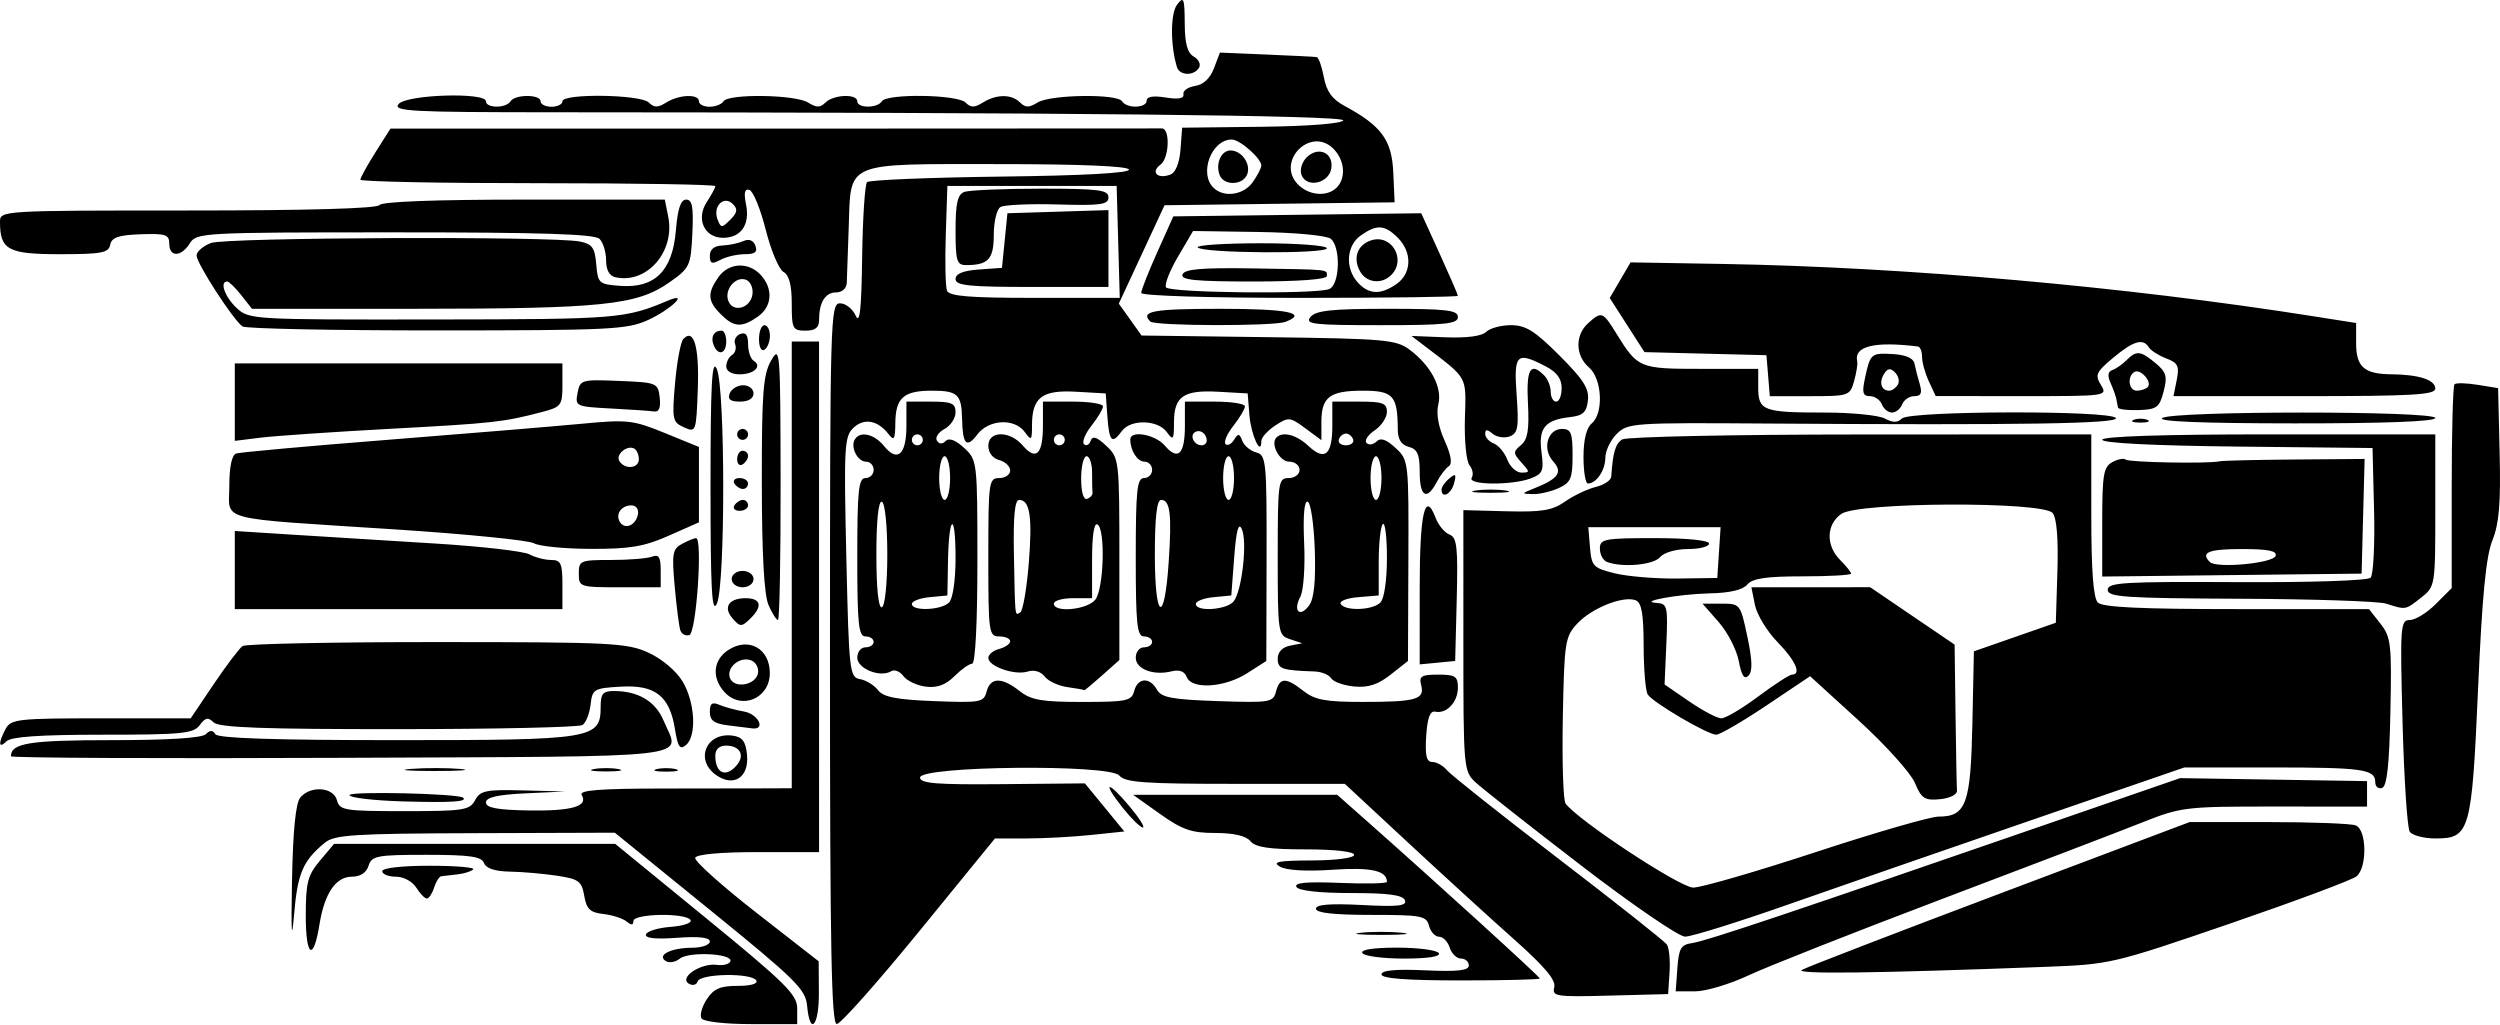 <svg width="100" height="41" viewBox="0 0 100 41"  xmlns="http://www.w3.org/2000/svg">
<path d="M28.06 40.736C27.983 40.611 28.077 40.267 28.271 39.971C28.548 39.548 28.809 39.435 29.504 39.435C30.036 39.435 30.332 39.349 30.25 39.217C30.058 38.906 28.013 38.94 27.908 39.255C27.859 39.402 27.703 39.439 27.546 39.342C27.153 39.099 28.037 38.512 28.671 38.595C28.939 38.63 29.184 38.563 29.217 38.446C29.302 38.137 27.542 38.053 27.186 38.349C27.02 38.486 26.771 38.529 26.633 38.444C26.254 38.209 26.836 37.913 27.684 37.91C28.074 37.908 28.394 37.796 28.394 37.661C28.394 37.498 27.96 37.448 27.078 37.512C26.207 37.575 25.789 37.529 25.84 37.374C25.882 37.246 26.328 37.111 26.832 37.074C27.336 37.037 27.691 36.914 27.621 36.801C27.438 36.504 25.336 36.541 25.336 36.841C25.336 37.012 25.253 37.018 25.063 36.86C24.913 36.736 24.495 36.601 24.136 36.56C23.602 36.5 23.461 36.365 23.369 35.831C23.269 35.246 23.151 35.16 22.276 35.028C21.737 34.947 20.888 34.873 20.39 34.865C19.799 34.854 19.442 34.735 19.36 34.521C19.26 34.26 18.791 34.193 17.058 34.193C15.073 34.193 14.869 34.232 14.743 34.63C14.655 34.908 14.412 35.067 14.078 35.067C13.432 35.067 12.979 35.732 12.779 36.977C12.537 38.48 12.231 38.284 12.231 36.625C12.231 35.303 12.306 35.011 12.797 34.428L13.362 33.756H18.986H24.61L28.249 36.731C31.424 39.327 31.888 39.787 31.888 40.335V40.964H30.045C29 40.964 28.14 40.865 28.06 40.736ZM32.284 40.231C32.223 39.571 31.832 39.185 28.405 36.403L24.593 33.308L19.012 33.327C14.111 33.343 13.377 33.391 12.985 33.715C12.114 34.437 11.902 34.934 11.764 36.574C11.666 37.731 11.641 37.325 11.68 35.233C11.718 33.223 11.827 32.123 12.011 31.902C12.416 31.413 13.34 31.48 13.478 32.009C13.585 32.415 13.776 32.446 16.18 32.446C18.545 32.446 18.788 32.408 19.002 32.009C19.208 31.624 19.434 31.577 20.921 31.616L22.606 31.659L21.022 31.734C19.892 31.788 19.439 31.892 19.439 32.099C19.439 32.312 19.887 32.396 21.131 32.418C22.869 32.448 23.547 32.253 23.267 31.801C23.148 31.608 23.973 31.543 26.57 31.541C28.474 31.54 30.4 31.536 30.851 31.534L31.67 31.529V22.595V13.662H32.216H32.762L32.762 23.873L32.763 34.084H30.324C28.823 34.084 27.856 34.172 27.808 34.312C27.766 34.438 28.86 35.42 30.239 36.496L32.747 38.452L32.755 39.708C32.763 41.05 32.397 41.455 32.284 40.231ZM33.199 26.549C33.199 12.677 33.214 12.133 33.602 12.133C33.824 12.133 34.105 12.354 34.227 12.625C34.391 12.991 34.457 12.395 34.486 10.28C34.508 8.72 34.596 7.372 34.683 7.285C34.77 7.199 37.175 7.099 40.027 7.064C43.344 7.024 45.193 6.922 45.157 6.782C45.123 6.644 43.194 6.564 39.923 6.564C33.718 6.564 34.038 6.427 33.948 9.115C33.915 10.114 33.88 11.104 33.871 11.314C33.861 11.538 33.682 11.697 33.441 11.697C33.008 11.697 32.762 12.099 32.762 12.806C32.762 13.108 32.609 13.226 32.216 13.226C31.707 13.226 31.67 13.152 31.67 12.144C31.67 11.406 31.565 11.004 31.339 10.878C31.157 10.776 30.838 10.017 30.629 9.19C30.421 8.363 30.128 7.648 29.979 7.599C29.785 7.536 29.746 7.702 29.843 8.184C30.004 8.99 29.641 9.512 28.921 9.512C28.174 9.512 27.829 8.757 28.269 8.086C28.458 7.798 28.612 7.509 28.612 7.445C28.612 7.381 25.418 7.328 21.514 7.328C17.61 7.328 14.415 7.265 14.415 7.187C14.415 7.11 14.686 6.619 15.016 6.096L15.617 5.145L30.96 5.145C39.399 5.144 46.377 5.141 46.468 5.137C46.813 5.123 46.773 6.328 46.419 6.587C46.009 6.886 46.305 7.179 46.818 6.982C47.025 6.903 47.179 6.517 47.22 5.981L47.286 5.108L50.453 5.071C52.308 5.05 53.666 4.944 53.73 4.816C53.831 4.614 42.58 4.498 22.088 4.491C16.41 4.489 15.704 4.451 15.944 4.161C16.261 3.78 19.439 3.68 19.439 4.052C19.439 4.336 20.246 4.336 20.422 4.052C20.597 3.768 21.623 3.768 21.623 4.052C21.623 4.172 21.82 4.27 22.06 4.27C22.3 4.27 22.497 4.172 22.497 4.052C22.497 3.73 25.627 3.775 25.953 4.101C26.164 4.312 26.311 4.312 26.649 4.101C27.166 3.778 27.957 3.749 27.957 4.052C27.957 4.172 28.148 4.27 28.381 4.27C28.614 4.27 28.866 4.172 28.94 4.052C29.132 3.742 31.809 3.781 32.323 4.101C32.661 4.312 32.807 4.312 33.019 4.101C33.34 3.78 34.291 3.743 34.291 4.052C34.291 4.336 35.098 4.336 35.274 4.052C35.469 3.736 38.297 3.777 38.621 4.101C38.832 4.312 38.979 4.312 39.317 4.101C39.864 3.76 40.464 3.76 40.805 4.101C41.016 4.312 41.163 4.312 41.501 4.101C42.014 3.781 44.692 3.742 44.884 4.052C45.069 4.352 45.867 4.329 45.867 4.023C45.867 3.863 46.134 3.82 46.626 3.9C47.141 3.983 47.37 3.941 47.336 3.77C47.309 3.63 47.519 3.481 47.804 3.438C48.135 3.388 48.407 3.133 48.559 2.731L48.796 2.103L50.662 2.182C51.688 2.225 52.591 2.27 52.668 2.283C52.745 2.295 52.873 2.657 52.954 3.087C53.061 3.658 53.283 3.967 53.777 4.234C55.256 5.03 55.673 5.598 55.731 6.891L55.785 8.093L51.183 8.151L46.581 8.21L45.667 10.178L44.753 12.145L45.208 12.783L45.662 13.421L50.733 13.487C55.407 13.548 55.85 13.587 56.387 13.99C57.242 14.632 57.7 15.506 57.532 16.178C57.442 16.535 57.536 17.074 57.784 17.624C58.044 18.199 58.102 18.551 57.953 18.648C57.828 18.729 57.61 19.016 57.468 19.286C57.071 20.04 56.788 19.873 56.788 18.884C56.788 18.173 56.698 17.966 56.351 17.875C56.054 17.798 55.913 17.576 55.911 17.186C55.904 15.819 55.732 15.628 54.512 15.628C53.191 15.628 52.856 15.881 52.856 16.879V17.607L52.212 17.131C51.6 16.678 51.541 16.672 51.011 17.02C50.704 17.221 50.453 17.501 50.453 17.642C50.453 18.293 50.039 17.396 49.977 16.611L49.907 15.737L48.743 15.671C47.342 15.59 46.959 15.854 46.959 16.898C46.959 17.599 46.93 17.637 46.669 17.28C46.308 16.786 45.226 16.761 44.877 17.239C44.479 17.783 44.369 17.674 44.296 16.665L44.229 15.737L43.034 15.669C41.677 15.592 41.28 15.899 41.28 17.022C41.28 17.62 41.255 17.643 40.99 17.28C40.58 16.719 39.551 16.772 39.094 17.378C38.667 17.944 38.505 17.784 38.484 16.777C38.464 15.771 38.313 15.628 37.27 15.628C36.143 15.628 35.822 15.914 35.813 16.927C35.807 17.579 35.763 17.648 35.54 17.362C35.107 16.807 34.564 16.711 34.137 17.113C33.774 17.456 33.752 17.858 33.853 22.287C33.958 26.875 33.983 27.093 34.4 27.165C34.64 27.207 34.964 27.404 35.119 27.605C35.336 27.884 35.856 27.986 37.373 28.045C39.224 28.117 39.351 28.094 39.464 27.663C39.615 27.086 40.069 27.078 40.784 27.641C41.245 28.004 41.67 28.078 43.296 28.078C45.069 28.078 45.263 28.037 45.367 27.641C45.508 27.102 45.99 27.073 46.277 27.586C46.454 27.902 46.873 27.981 48.706 28.044C50.802 28.115 50.927 28.095 51.04 27.662C51.19 27.09 51.435 27.085 52.141 27.641C52.595 27.998 53.027 28.077 54.506 28.077C56.65 28.077 56.996 27.978 56.847 27.408C56.753 27.048 56.853 26.985 57.526 26.985C58.213 26.985 58.316 27.054 58.316 27.505C58.316 28.083 57.865 28.563 57.411 28.467C57.202 28.423 57.096 28.709 57.048 29.442C56.998 30.228 57.058 30.48 57.295 30.48C57.467 30.48 57.733 30.631 57.886 30.816C58.039 31 60.042 32.589 62.336 34.346C64.63 36.103 66.582 37.648 66.673 37.778C66.764 37.909 66.814 38.408 66.782 38.889L66.725 39.763L64.396 39.824C62.239 39.882 62.074 39.857 62.17 39.491C62.244 39.206 61.793 38.668 60.568 37.579C59.63 36.745 57.722 35.004 56.328 33.709L53.793 31.354H49.42C45.77 31.354 45.001 31.299 44.771 31.021C44.387 30.559 36.803 30.636 36.803 31.102C36.803 31.338 37.462 31.391 40.099 31.366L43.396 31.335L44.185 32.297L44.973 33.259L43.641 33.399C42.908 33.475 41.743 33.538 41.053 33.538H39.798L36.772 37.248C35.107 39.289 33.622 40.96 33.472 40.961C33.256 40.963 33.199 37.937 33.199 26.549ZM44.728 9.676L44.666 7.438H41.28H37.895L37.831 9.386C37.796 10.458 37.818 11.465 37.879 11.625C37.965 11.849 38.764 11.915 41.39 11.915H44.79L44.728 9.676ZM38.222 11.163C38.222 10.949 38.519 10.827 39.151 10.781L40.079 10.714L40.188 9.622L40.297 8.53L42.318 8.467L44.338 8.404V9.941V11.478H41.28C38.762 11.478 38.222 11.423 38.222 11.163ZM38.222 9.208C38.222 8.136 38.303 7.781 38.568 7.679C38.758 7.606 40.134 7.547 41.626 7.547C43.953 7.547 44.338 7.596 44.338 7.892C44.338 8.186 44.038 8.229 42.309 8.178C41.193 8.146 40.161 8.193 40.016 8.283C39.87 8.373 39.751 8.872 39.751 9.393C39.751 10.367 39.534 10.604 38.641 10.604C38.272 10.604 38.222 10.439 38.222 9.208ZM29.313 8.16C28.954 7.802 28.502 8.254 28.7 8.772C28.837 9.128 28.871 9.129 29.212 8.788C29.496 8.503 29.519 8.366 29.313 8.16ZM50.114 7.28C50.3 7.013 50.453 6.718 50.453 6.624C50.453 6.335 49.597 5.581 49.268 5.581C48.466 5.581 47.952 6.923 48.532 7.503C48.949 7.92 49.744 7.808 50.114 7.28ZM48.785 7.001C48.612 6.55 48.847 6.018 49.219 6.018C49.666 6.018 50.046 6.561 49.888 6.973C49.717 7.419 48.953 7.438 48.785 7.001ZM53.468 7.503C53.865 7.106 53.782 6.351 53.292 5.908C52.39 5.091 51.07 6.441 51.887 7.344C52.318 7.819 53.075 7.896 53.468 7.503ZM52.061 6.999C51.984 6.798 52.073 6.489 52.263 6.299C52.727 5.835 53.343 6.101 53.254 6.727C53.167 7.333 52.268 7.539 52.061 6.999ZM67.095 38.725C67.153 37.928 67.238 37.786 67.698 37.721C68.236 37.645 71.625 36.509 81.77 33.003L87.205 31.125L90.944 31.185L94.682 31.245V31.754V32.264L90.989 32.262C87.4 32.26 87.25 32.278 85.655 32.911C84.753 33.27 81.157 34.645 77.663 35.967C74.17 37.29 70.697 38.66 69.946 39.013C69.195 39.365 68.231 39.654 67.804 39.654H67.028L67.095 38.725ZM55.259 38.975C55.259 38.812 55.827 38.759 57.006 38.813C58.306 38.872 58.753 38.822 58.753 38.618C58.753 38.467 58.612 38.343 58.44 38.343C58.268 38.343 58.065 38.146 57.989 37.906C57.913 37.666 57.721 37.469 57.563 37.469C57.405 37.469 57.224 37.273 57.161 37.032C57.056 36.632 56.863 36.596 54.842 36.596C53.354 36.596 52.638 36.516 52.638 36.35C52.638 36.18 53.201 36.134 54.472 36.2C55.927 36.277 56.283 36.237 56.196 36.009C56.115 35.8 55.53 35.722 54.047 35.722C52.791 35.722 51.951 35.629 51.859 35.48C51.752 35.308 52.254 35.261 53.593 35.316C54.629 35.359 55.477 35.34 55.477 35.274C55.477 34.825 54.847 34.684 53.304 34.79C52.254 34.862 51.453 34.815 51.196 34.666C50.867 34.475 51.133 34.423 52.474 34.418C53.452 34.414 54.166 34.319 54.166 34.193C54.166 34.064 53.375 33.975 52.228 33.975C50.77 33.975 50.221 33.893 50.017 33.647C49.839 33.433 49.352 33.319 48.609 33.319C47.661 33.319 47.295 33.193 46.397 32.555L45.322 31.791H49.404H53.486L54.659 32.828C57.406 35.257 61.593 39.068 61.593 39.139C61.593 39.182 60.167 39.217 58.426 39.217C56.258 39.217 55.259 39.14 55.259 38.975ZM72.076 38.795C72.257 38.691 75.82 37.317 79.994 35.744L87.585 32.883H90.733C92.465 32.883 94.037 32.942 94.228 33.015C94.671 33.185 94.696 34.693 94.261 35.054C94.09 35.196 91.812 36.047 89.199 36.944C84.514 38.552 84.413 38.576 81.812 38.674C75.001 38.932 71.772 38.973 72.076 38.795ZM54.494 38.125C54.409 37.987 54.924 37.906 55.888 37.906C56.729 37.906 57.478 38.005 57.552 38.125C57.637 38.262 57.122 38.343 56.158 38.343C55.317 38.343 54.568 38.245 54.494 38.125ZM54.44 37.31C54.89 37.263 55.627 37.263 56.078 37.31C56.528 37.357 56.16 37.396 55.259 37.396C54.358 37.396 53.989 37.357 54.44 37.31ZM63.231 34.608C61.188 33.038 59.297 31.548 59.026 31.297C58.543 30.848 58.535 30.753 58.535 25.623V20.405L60.258 20.451C61.677 20.488 62.093 20.419 62.606 20.06C62.95 19.82 63.501 19.558 63.831 19.478C64.162 19.398 64.44 19.212 64.45 19.064C64.516 18.09 64.617 17.749 64.888 17.577C65.058 17.47 69.349 17.381 74.424 17.379L83.652 17.375V20.608C83.652 22.831 83.734 23.922 83.914 24.102C84.104 24.292 85.644 24.364 89.468 24.364H94.76L95.218 24.948C95.641 25.484 95.672 25.764 95.616 28.479C95.573 30.599 95.479 31.453 95.283 31.518C95.133 31.568 95.01 31.463 95.01 31.286C95.01 30.768 94.515 30.698 90.847 30.698H87.376L81.31 32.787C77.973 33.936 73.582 35.459 71.552 36.172C69.521 36.886 67.653 37.468 67.402 37.466C67.15 37.464 65.273 36.178 63.231 34.608ZM72.631 34.084C75.007 33.303 77.216 32.664 77.538 32.664C78.646 32.664 78.828 32.168 78.895 28.967L78.956 26.053L80.594 25.482L82.233 24.911L82.296 22.868C82.337 21.55 82.269 20.718 82.105 20.52C81.715 20.05 74.332 20.08 73.654 20.555C73.048 20.979 73.026 21.819 73.605 22.399C73.846 22.639 74.042 22.885 74.042 22.945C74.042 23.005 73.17 23.054 72.103 23.054C70.646 23.054 70.097 23.136 69.892 23.382C69.715 23.595 69.191 23.718 68.391 23.735C67.139 23.762 65.447 24.071 66.288 24.12C66.691 24.143 66.72 24.274 66.654 25.762L66.583 27.379L67.567 28.056C68.109 28.428 68.688 28.733 68.855 28.733C69.022 28.733 69.685 28.34 70.329 27.859C70.973 27.379 71.581 26.985 71.679 26.985C72.071 26.985 71.819 26.418 71.098 25.68C70.68 25.252 70.275 24.584 70.197 24.196L70.056 23.491L72.431 23.49L74.807 23.489L76.495 24.637L78.184 25.784L78.221 28.569C78.241 30.101 78.267 31.477 78.279 31.627C78.292 31.781 77.995 31.93 77.6 31.968C76.986 32.027 76.86 31.945 76.594 31.312C76.426 30.915 75.415 29.793 74.347 28.819L72.404 27.049L70.659 28.219C69.7 28.862 68.795 29.388 68.648 29.388C68.306 29.388 66.12 28.105 65.91 27.78C65.821 27.643 65.748 26.767 65.746 25.832C65.743 24.547 65.665 24.103 65.424 24.01C64.93 23.821 63.679 24.318 63.099 24.934C62.603 25.462 62.572 25.657 62.513 28.695C62.479 30.458 62.528 32.008 62.622 32.14C63.093 32.798 67.2 35.504 67.729 35.504C68.049 35.504 70.254 34.865 72.631 34.084ZM69.551 26.442C69.466 25.992 69.105 25.291 68.749 24.885L68.1 24.146H68.857C69.607 24.146 69.617 24.159 69.895 25.468C70.095 26.413 70.108 26.857 69.94 27.025C69.772 27.194 69.661 27.028 69.551 26.442ZM68.758 22.104L68.824 21.088H66.178H63.532L63.6 21.898C63.663 22.654 63.73 22.723 64.606 22.936C65.122 23.061 66.252 23.153 67.118 23.141L68.691 23.119L68.758 22.104ZM64.268 22.473C64.118 22.412 63.995 22.174 63.995 21.944C63.995 21.559 64.172 21.525 66.179 21.525C67.49 21.525 68.363 21.613 68.363 21.744C68.363 21.864 67.982 21.962 67.516 21.962C67.03 21.962 66.554 22.102 66.398 22.29C66.137 22.603 64.863 22.713 64.268 22.473ZM16.65 35.504C16.496 35.257 16.141 35.067 15.833 35.067C15.534 35.067 15.289 34.968 15.289 34.848C15.289 34.72 16.066 34.63 17.182 34.63C18.223 34.63 19.009 34.696 18.929 34.776C18.849 34.856 18.562 34.946 18.292 34.976C18.022 35.006 17.734 35.039 17.652 35.049C17.57 35.059 17.44 35.263 17.364 35.504C17.288 35.744 17.157 35.941 17.074 35.941C16.991 35.941 16.8 35.744 16.65 35.504ZM96.388 33.265C96.291 33.115 96.162 31.149 96.102 28.896C95.999 25.036 96.016 24.801 96.392 24.801C96.611 24.801 97.078 24.514 97.429 24.163L98.068 23.524V19.503C98.068 17.292 98.118 15.432 98.179 15.371C98.24 15.31 98.657 15.32 99.107 15.393L99.924 15.525L99.986 18.13C100.033 20.126 99.966 20.939 99.697 21.611C99.439 22.255 99.286 23.832 99.124 27.522C98.871 33.275 98.796 33.538 97.42 33.538C96.95 33.538 96.485 33.415 96.388 33.265ZM44.917 32.322C44.062 31.25 44.281 31.183 45.172 32.243C45.568 32.715 45.812 33.101 45.715 33.101C45.618 33.101 45.259 32.75 44.917 32.322ZM16.108 32.056C14.937 32.021 13.979 31.908 13.979 31.803C13.979 31.642 18.328 31.741 18.525 31.907C18.719 32.07 18.038 32.112 16.108 32.056ZM28.646 31.003C27.779 30.396 28.25 29.276 29.31 29.426C29.697 29.481 29.829 29.658 29.881 30.193C29.968 31.094 29.352 31.498 28.646 31.003ZM29.478 30.599C29.808 30.201 29.594 29.825 29.036 29.825C28.771 29.825 28.612 29.974 28.612 30.225C28.612 30.941 29.041 31.125 29.478 30.599ZM16.442 30.756C17.016 30.711 17.901 30.712 18.408 30.757C18.915 30.803 18.445 30.84 17.364 30.84C16.283 30.839 15.868 30.801 16.442 30.756ZM23.753 30.763C24.023 30.711 24.465 30.711 24.735 30.763C25.006 30.815 24.785 30.858 24.244 30.858C23.703 30.858 23.482 30.815 23.753 30.763ZM26.264 30.766C26.474 30.712 26.818 30.712 27.029 30.766C27.239 30.821 27.067 30.866 26.646 30.866C26.226 30.866 26.054 30.821 26.264 30.766ZM0.437 30.251C0.437 29.725 1.182 29.606 4.477 29.606C6.718 29.606 8.08 29.52 8.231 29.369C8.402 29.198 8.51 29.198 8.616 29.369C8.716 29.532 10.983 29.606 15.855 29.606C23.734 29.606 24.026 29.559 24.026 28.271C24.026 27.749 24.117 27.641 24.557 27.641C25.533 27.641 26.222 28.053 26.548 28.834C27.191 30.372 28.268 30.249 13.651 30.313C6.383 30.345 0.437 30.317 0.437 30.251ZM26.999 29.17C26.787 27.839 26.211 27.386 24.834 27.466C23.752 27.528 23.694 27.562 23.623 28.186C23.583 28.546 23.435 28.913 23.296 29.002C23.157 29.09 19.843 29.164 15.933 29.166C10.535 29.169 8.757 29.104 8.547 28.897C8.325 28.678 8.214 28.7 7.988 29.006C7.739 29.343 7.281 29.388 4.115 29.388C1.613 29.388 0.445 29.468 0.262 29.65C-0.06 29.972 -0.078 29.723 0.226 29.155C0.436 28.764 0.716 28.733 4.04 28.733H7.628L8.548 27.368C9.054 26.617 9.574 25.93 9.703 25.842C9.832 25.754 13.329 25.682 17.473 25.683C24.435 25.684 25.079 25.716 25.932 26.104C26.465 26.346 27.042 26.829 27.296 27.246C27.802 28.076 27.878 29.437 27.439 29.801C27.197 30.002 27.113 29.883 26.999 29.17ZM29.104 29.012C28.563 28.945 28.394 28.817 28.394 28.477C28.394 28.135 28.483 28.069 28.776 28.194C28.986 28.284 29.428 28.404 29.759 28.461C30.334 28.56 30.649 29.207 30.087 29.135C29.936 29.115 29.494 29.06 29.104 29.012ZM28.974 27.678C28.46 27.111 28.526 26.397 29.127 26.003C29.941 25.47 30.786 25.933 30.793 26.915C30.8 27.939 29.648 28.423 28.974 27.678ZM30.319 26.93C30.359 26.72 30.236 26.488 30.045 26.414C29.595 26.242 29.039 26.706 29.199 27.122C29.366 27.558 30.227 27.41 30.319 26.93ZM37.031 27.466C36.677 27.421 36.274 27.231 36.136 27.043C35.999 26.854 35.777 26.767 35.645 26.85C35.212 27.117 34.291 26.747 34.291 26.307C34.291 26.079 34.438 25.893 34.618 25.893C34.799 25.893 34.946 25.795 34.946 25.675C34.946 25.555 34.799 25.457 34.618 25.457C34.342 25.457 34.291 24.959 34.291 22.29C34.291 19.62 34.342 19.123 34.618 19.123C34.799 19.123 34.946 18.975 34.946 18.795C34.946 18.615 34.809 18.467 34.642 18.467C34.3 18.467 34.005 17.879 34.194 17.574C34.408 17.227 34.972 17.359 35.367 17.847C35.901 18.506 36.257 18.182 36.257 17.035V16.065H37.239C38.071 16.065 38.222 16.131 38.222 16.494C38.222 16.73 38.023 17.03 37.779 17.16C37.536 17.291 37.399 17.499 37.476 17.624C37.566 17.769 37.692 17.775 37.827 17.639C37.963 17.503 38.227 17.603 38.567 17.918C39.09 18.403 39.096 18.453 39.096 22.478C39.096 24.932 39.013 26.549 38.886 26.549C38.771 26.549 38.452 26.773 38.177 27.048C37.824 27.4 37.486 27.523 37.031 27.466ZM35.492 22.18C35.492 21.015 35.399 20.111 35.274 20.07C35.138 20.024 35.055 20.822 35.055 22.181C35.055 23.54 35.138 24.337 35.274 24.292C35.399 24.25 35.492 23.345 35.492 22.18ZM37.96 24.102C38.114 23.949 38.222 23.211 38.222 22.319C38.222 20.44 37.954 20.553 37.92 22.447L37.895 23.819L37.185 23.887C36.794 23.924 36.475 24.047 36.475 24.16C36.475 24.457 37.651 24.411 37.96 24.102ZM38.004 19.123C38.004 18.642 37.906 18.249 37.785 18.249C37.665 18.249 37.567 18.642 37.567 19.123C37.567 19.603 37.665 19.996 37.785 19.996C37.906 19.996 38.004 19.603 38.004 19.123ZM36.912 17.594C36.912 17.474 36.814 17.375 36.694 17.375C36.573 17.375 36.475 17.474 36.475 17.594C36.475 17.714 36.573 17.812 36.694 17.812C36.814 17.812 36.912 17.714 36.912 17.594ZM42.7 27.485C42.339 27.436 41.929 27.245 41.788 27.061C41.632 26.859 41.363 26.78 41.107 26.862C40.594 27.025 39.533 26.656 39.533 26.315C39.533 26.181 39.729 26.02 39.97 25.957C40.21 25.894 40.407 25.756 40.407 25.649C40.407 25.543 40.21 25.457 39.97 25.457C39.553 25.457 39.533 25.311 39.533 22.29C39.533 19.268 39.553 19.123 39.97 19.123C40.21 19.123 40.407 18.987 40.407 18.82C40.407 18.654 40.21 18.467 39.97 18.404C39.708 18.336 39.533 18.106 39.533 17.833C39.533 17.223 40.392 17.216 40.91 17.821C41.441 18.442 41.717 18.174 41.717 17.035V16.065H42.918C43.579 16.065 44.12 16.15 44.12 16.254C44.12 16.358 43.912 16.707 43.658 17.03C43.404 17.352 43.27 17.685 43.36 17.769C43.45 17.853 43.57 17.791 43.627 17.632C43.703 17.42 43.868 17.473 44.252 17.834C44.767 18.318 44.775 18.387 44.775 22.363V26.401L44.08 27.021C43.698 27.362 43.379 27.626 43.37 27.608C43.362 27.59 43.06 27.535 42.7 27.485ZM41.149 22.553C41.301 20.675 41.199 19.996 40.765 19.997C40.592 19.997 40.528 20.651 40.556 22.126C40.606 24.782 40.59 24.631 40.813 24.493C40.916 24.429 41.067 23.556 41.149 22.553ZM43.816 23.982C44.154 23.536 44.222 21.177 43.901 20.979C43.763 20.894 43.683 21.414 43.683 22.386V23.928H42.918C42.498 23.928 42.154 24.026 42.154 24.146C42.154 24.523 43.506 24.39 43.816 23.982ZM43.699 19.718C43.69 19.631 43.683 19.265 43.683 18.904C43.683 18.544 43.584 18.249 43.464 18.249C43.344 18.249 43.246 18.65 43.246 19.141C43.246 19.68 43.339 20.002 43.481 19.954C43.61 19.911 43.708 19.805 43.699 19.718ZM42.591 17.594C42.591 17.474 42.492 17.375 42.372 17.375C42.252 17.375 42.154 17.474 42.154 17.594C42.154 17.714 42.252 17.812 42.372 17.812C42.492 17.812 42.591 17.714 42.591 17.594ZM54.168 27.46C53.749 27.419 53.334 27.272 53.247 27.131C53.16 26.991 52.864 26.869 52.59 26.859C51.264 26.813 51.109 26.759 51.109 26.345C51.109 26.082 51.294 25.887 51.6 25.827L52.092 25.73L51.6 25.568C51.121 25.41 51.109 25.328 51.109 22.264C51.109 19.268 51.129 19.123 51.546 19.123C51.788 19.123 51.982 18.977 51.982 18.795C51.982 18.615 51.797 18.467 51.571 18.467C51.179 18.467 50.803 17.754 51.06 17.497C51.312 17.245 51.861 17.391 52.334 17.835C52.992 18.453 53.293 18.202 53.293 17.035V16.065H54.385C55.308 16.065 55.477 16.128 55.477 16.475C55.477 16.701 55.256 17.034 54.986 17.215C54.715 17.397 54.569 17.624 54.662 17.719C54.754 17.814 54.934 17.788 55.061 17.66C55.225 17.496 55.449 17.572 55.822 17.918C56.346 18.404 56.35 18.447 56.335 22.424L56.319 26.439L55.625 26.986C55.117 27.386 54.727 27.513 54.168 27.46ZM52.591 21.982C52.556 20.969 52.429 20.108 52.308 20.068C52.169 20.022 52.117 20.624 52.166 21.716C52.21 22.678 52.142 23.629 52.012 23.872C51.707 24.442 51.996 24.721 52.366 24.215C52.563 23.946 52.633 23.244 52.591 21.982ZM55.215 24.102C55.369 23.949 55.477 23.211 55.477 22.319C55.477 21.482 55.403 20.872 55.313 20.963C55.223 21.054 55.149 21.734 55.149 22.474V23.819L54.326 23.887C53.873 23.924 53.559 24.047 53.629 24.16C53.81 24.452 54.904 24.413 55.215 24.102ZM55.259 19.123C55.259 18.642 55.16 18.249 55.04 18.249C54.92 18.249 54.822 18.642 54.822 19.123C54.822 19.603 54.92 19.996 55.04 19.996C55.16 19.996 55.259 19.603 55.259 19.123ZM54.125 17.577C54.082 17.448 53.953 17.343 53.839 17.343C53.725 17.343 53.596 17.448 53.553 17.577C53.51 17.706 53.639 17.812 53.839 17.812C54.039 17.812 54.168 17.706 54.125 17.577ZM47.468 27.078C47.383 26.854 47.173 26.776 46.868 26.852C46.138 27.035 45.43 26.766 45.43 26.305C45.43 26.078 45.577 25.893 45.758 25.893C45.938 25.893 46.085 25.795 46.085 25.675C46.085 25.555 45.938 25.457 45.758 25.457C45.481 25.457 45.43 24.959 45.43 22.29C45.43 19.62 45.481 19.123 45.758 19.123C45.938 19.123 46.085 18.975 46.085 18.795C46.085 18.615 45.948 18.467 45.781 18.467C45.495 18.467 45.212 18.024 45.212 17.576C45.212 17.198 46.206 17.375 46.589 17.821C47.12 18.442 47.396 18.174 47.396 17.035V16.065H48.597C49.258 16.065 49.798 16.15 49.798 16.254C49.798 16.358 49.59 16.707 49.337 17.03C49.083 17.352 48.941 17.682 49.021 17.763C49.101 17.843 49.254 17.767 49.361 17.593C49.528 17.325 49.577 17.331 49.692 17.633C49.767 17.828 50.018 18.037 50.25 18.098C50.648 18.202 50.671 18.437 50.663 22.324L50.653 26.439L49.883 26.931C48.977 27.509 47.664 27.589 47.468 27.078ZM46.747 22.491C46.877 20.563 46.807 19.996 46.442 19.997C46.274 19.997 46.194 20.7 46.194 22.181C46.194 24.811 46.577 25.026 46.747 22.491ZM49.342 24.06C49.678 23.655 49.904 21.656 49.67 21.157C49.54 20.879 49.45 21.219 49.368 22.29L49.252 23.819L48.542 23.887C48.152 23.924 47.833 24.047 47.833 24.16C47.833 24.481 49.061 24.399 49.342 24.06ZM49.361 19.123C49.361 18.642 49.263 18.249 49.143 18.249C49.023 18.249 48.925 18.642 48.925 19.123C48.925 19.603 49.023 19.996 49.143 19.996C49.263 19.996 49.361 19.603 49.361 19.123ZM48.269 17.63C48.269 17.346 48.01 17.157 47.798 17.287C47.573 17.427 47.767 17.812 48.064 17.812C48.177 17.812 48.269 17.73 48.269 17.63ZM56.788 23.518C56.788 20.52 56.999 19.593 57.426 20.718C57.537 21.009 57.786 21.308 57.979 21.382C58.279 21.497 58.322 21.881 58.269 23.978L58.207 26.439L57.497 26.508L56.788 26.576V23.518ZM27.21 25.202C27.16 25.042 27.06 24.252 26.987 23.447C26.869 22.141 26.901 21.958 27.282 21.754C27.517 21.628 27.769 21.525 27.842 21.525C28.114 21.525 27.853 25.31 27.575 25.402C27.425 25.452 27.261 25.362 27.21 25.202ZM29.275 24.702C28.923 24.277 29.171 23.928 29.826 23.928C30.425 23.928 30.514 24.241 30.047 24.708C29.659 25.096 29.602 25.095 29.275 24.702ZM30.74 24.201C30.565 23.8 30.476 22.18 30.473 19.341C30.469 15.719 30.524 14.984 30.842 14.427C31.202 13.795 31.216 13.971 31.224 19.286C31.229 22.32 31.181 24.801 31.119 24.801C31.055 24.801 30.885 24.531 30.74 24.201ZM28.421 19.45C28.421 15.362 28.476 14.328 28.67 14.754C29.012 15.508 29.017 23.41 28.675 24.146C28.474 24.578 28.421 23.597 28.421 19.45ZM9.392 22.802V21.24L11.74 21.389C13.031 21.47 15.587 21.629 17.419 21.742C19.252 21.855 20.941 22.049 21.173 22.173C21.404 22.297 21.797 22.399 22.045 22.399C22.434 22.399 22.497 22.534 22.497 23.382V24.364H15.944H9.392L9.392 22.802ZM95.447 24.146C95.146 24.05 92.517 23.962 89.604 23.95C84.997 23.93 84.308 23.884 84.308 23.592C84.308 23.299 84.961 23.261 89.464 23.285C92.378 23.301 94.708 23.225 94.823 23.11C94.934 22.999 94.997 21.786 94.963 20.415L94.901 17.921L89.495 17.863C86.14 17.827 84.089 17.723 84.089 17.59C84.089 17.454 86.534 17.375 90.751 17.375H97.412V20.417C97.412 23.443 97.409 23.462 96.837 23.912C96.21 24.405 96.239 24.4 95.447 24.146ZM23.152 22.945C23.152 22.424 23.211 22.399 24.444 22.399C25.155 22.399 25.892 22.339 26.082 22.266C26.352 22.163 26.428 22.283 26.428 22.812V23.491H24.79C23.188 23.491 23.152 23.479 23.152 22.945ZM29.267 23.163C29.267 22.981 29.462 22.836 29.704 22.836C29.947 22.836 30.141 22.981 30.141 23.163C30.141 23.345 29.947 23.491 29.704 23.491C29.462 23.491 29.267 23.345 29.267 23.163ZM84.089 20.882C84.089 18.976 84.141 18.674 84.497 18.483C84.722 18.363 84.959 18.318 85.024 18.383C85.138 18.496 88.333 18.555 88.785 18.452C88.905 18.424 90.259 18.392 91.794 18.38L94.585 18.358L94.524 20.651L94.464 22.945L89.276 23.003L84.089 23.062L84.089 20.882ZM91.025 22.235C91.091 22.035 90.73 21.962 89.677 21.962C88.341 21.962 88.009 22.096 88.394 22.481C88.657 22.744 90.927 22.532 91.025 22.235ZM21.358 21.731C21.152 21.611 18.646 21.361 15.789 21.175C8.522 20.704 9.173 20.875 9.173 19.433C9.173 18.671 9.273 18.201 9.446 18.141C9.597 18.09 12.324 17.843 15.507 17.593C18.691 17.342 22.18 17.053 23.261 16.951C25.098 16.776 25.316 16.8 26.592 17.32L27.957 17.878V19.386V20.894L26.749 21.428C25.764 21.864 25.192 21.961 23.637 21.955C22.589 21.952 21.564 21.851 21.358 21.731ZM25.516 20.579C25.557 20.368 25.447 20.215 25.256 20.215C24.85 20.215 24.605 20.571 24.797 20.881C24.995 21.201 25.431 21.017 25.516 20.579ZM25.554 18.371C25.554 18.198 25.476 18.008 25.38 17.949C25.101 17.776 24.61 18.177 24.775 18.443C24.992 18.794 25.554 18.742 25.554 18.371ZM29.377 20.215C29.451 20.095 29.604 19.996 29.717 19.996C29.83 19.996 29.923 20.095 29.923 20.215C29.923 20.335 29.769 20.433 29.582 20.433C29.395 20.433 29.302 20.335 29.377 20.215ZM57.661 19.586C57.661 19.481 57.801 19.279 57.972 19.137C58.226 18.925 58.261 18.96 58.164 19.328C58.05 19.767 57.661 19.966 57.661 19.586ZM59.026 19.621C59.357 19.571 59.897 19.571 60.227 19.621C60.558 19.672 60.288 19.712 59.627 19.712C58.966 19.712 58.696 19.672 59.026 19.621ZM61.362 19.537C62.342 19.146 62.521 18.89 62.124 18.452C61.679 17.959 61.9 17.157 62.481 17.157C62.84 17.157 62.903 17.315 62.903 18.214C62.903 19.135 62.831 19.304 62.347 19.524C62.041 19.664 61.574 19.772 61.309 19.764C60.846 19.751 60.848 19.742 61.362 19.537ZM29.377 19.341C29.302 19.221 29.395 19.123 29.582 19.123C29.769 19.123 29.923 19.221 29.923 19.341C29.923 19.461 29.83 19.559 29.717 19.559C29.604 19.559 29.451 19.461 29.377 19.341ZM58.868 19.113C58.946 18.988 58.906 18.76 58.779 18.608C58.652 18.455 58.57 17.615 58.596 16.741C58.648 15.024 58.726 15.168 57.044 13.884L56.46 13.438L57.818 13.492C58.67 13.526 59.276 13.446 59.445 13.277C59.593 13.128 60.041 13.007 60.44 13.007C61.029 13.007 61.393 13.235 62.375 14.217C63.34 15.181 63.572 15.548 63.517 16.019C63.462 16.495 63.321 16.625 62.794 16.685C61.795 16.797 61.531 17.125 61.66 18.089C61.76 18.832 61.71 18.953 61.232 19.135C60.481 19.421 58.689 19.404 58.868 19.113ZM60.856 18.499C60.52 18.127 60.519 18.069 60.84 17.803C61.109 17.579 61.173 17.195 61.118 16.133C61.047 14.754 61.215 14.464 61.767 15.016C61.911 15.161 62.029 15.455 62.029 15.672C62.029 15.888 62.128 16.065 62.248 16.065C62.368 16.065 62.466 15.822 62.466 15.524C62.466 15.147 62.272 14.883 61.822 14.651C60.654 14.047 60.547 14.154 60.666 15.813C60.758 17.096 60.718 17.329 60.391 17.455C60.18 17.535 59.873 17.489 59.708 17.352C59.484 17.166 59.408 17.166 59.408 17.355C59.408 17.494 59.563 17.667 59.753 17.74C59.942 17.812 60.185 18.104 60.293 18.388C60.401 18.672 60.655 18.904 60.857 18.904C61.2 18.904 61.2 18.878 60.856 18.499ZM63.34 18.276C63.34 17.595 63.458 17.112 63.667 16.939C64.154 16.535 64.087 15.148 63.558 14.696C63.013 14.229 62.995 13.407 63.521 12.932C64.062 12.442 64.109 12.458 64.654 13.34C65.513 14.73 65.572 14.754 68.051 14.754H70.329V15.495C70.329 16.429 70.52 16.502 72.982 16.502C74.061 16.502 75.145 16.609 75.39 16.74C75.713 16.913 75.902 16.913 76.075 16.74C76.387 16.428 84.443 16.409 84.635 16.72C84.777 16.949 80.879 17.011 70.62 16.941C65.317 16.904 65.107 16.919 64.668 17.358C64.418 17.608 64.213 18.038 64.213 18.314C64.213 18.811 63.853 19.341 63.515 19.341C63.419 19.341 63.34 18.862 63.34 18.276ZM29.486 18.371C29.486 18.184 29.584 18.03 29.704 18.03C29.824 18.03 29.923 18.123 29.923 18.236C29.923 18.349 29.824 18.502 29.704 18.577C29.584 18.651 29.486 18.558 29.486 18.371ZM9.392 16.085V14.536H15.944H22.497V15.401C22.497 16.217 22.45 16.279 21.677 16.481C20.132 16.886 19.757 16.928 15.617 17.152C13.334 17.276 11 17.435 10.429 17.506L9.392 17.635V16.085ZM29.486 17.375C29.486 17.255 29.584 17.157 29.704 17.157C29.824 17.157 29.923 17.255 29.923 17.375C29.923 17.495 29.824 17.594 29.704 17.594C29.584 17.594 29.486 17.495 29.486 17.375ZM27.358 17.092C26.896 16.886 26.876 16.782 27.003 15.322C27.078 14.469 27.225 13.678 27.33 13.564C27.752 13.104 27.974 13.866 27.912 15.562C27.849 17.285 27.84 17.308 27.358 17.092ZM85.345 16.794C85.495 16.733 85.741 16.733 85.891 16.794C86.041 16.854 85.918 16.904 85.618 16.904C85.318 16.904 85.195 16.854 85.345 16.794ZM86.492 16.72C86.94 16.43 97.412 16.43 97.412 16.72C97.412 16.86 95.394 16.937 91.788 16.935C88.076 16.933 86.275 16.86 86.492 16.72ZM24.44 16.34C23.034 16.267 23 16.251 23.102 15.719C23.203 15.19 23.255 15.175 24.762 15.237C26.28 15.299 26.32 15.315 26.388 15.901C26.434 16.302 26.361 16.487 26.169 16.459C26.011 16.435 25.233 16.382 24.44 16.34ZM75.274 16.174C75.204 15.994 74.99 15.846 74.796 15.846C74.513 15.846 74.474 15.707 74.597 15.137C74.811 14.137 74.839 14.113 75.721 14.163C76.225 14.192 76.536 14.328 76.577 14.536C76.612 14.716 76.707 15.085 76.787 15.355C76.896 15.725 76.843 15.846 76.573 15.846C76.375 15.846 76.156 15.994 76.087 16.174C76.018 16.354 75.835 16.502 75.68 16.502C75.526 16.502 75.343 16.354 75.274 16.174ZM75.91 15.391C75.991 15.26 75.944 15.04 75.805 14.901C75.614 14.71 75.505 14.726 75.358 14.964C75.15 15.301 75.255 15.628 75.571 15.628C75.677 15.628 75.83 15.521 75.91 15.391ZM84.719 16.303C84.705 16.232 84.675 16.076 84.652 15.956C84.629 15.835 84.525 15.546 84.42 15.313C84.292 15.03 84.316 14.861 84.491 14.803C84.635 14.755 84.891 14.577 85.06 14.407C85.459 14.008 85.622 14.026 86.228 14.531C86.653 14.885 86.701 15.057 86.544 15.662C86.379 16.297 86.271 16.378 85.552 16.403C85.108 16.419 84.733 16.373 84.719 16.303ZM85.907 15.484C86.105 15.287 85.615 14.73 85.375 14.879C85.074 15.065 85.147 15.628 85.472 15.628C85.633 15.628 85.828 15.563 85.907 15.484ZM29.188 15.737C29.258 15.557 29.5 15.41 29.728 15.41C29.955 15.41 30.141 15.557 30.141 15.737C30.141 15.94 29.936 16.065 29.602 16.065C29.212 16.065 29.098 15.974 29.188 15.737ZM70.725 15.027L70.657 14.208L68.218 14.147L65.779 14.085L65.084 13.002L64.389 11.919L64.806 11.207L65.222 10.495L68.922 10.558C76.195 10.682 84.993 11.46 92.498 12.645L94.245 12.92V13.736C94.245 14.68 94.57 14.963 95.665 14.972C96.759 14.982 97.412 15.195 97.412 15.544C97.412 15.793 96.489 15.846 92.176 15.846H86.939L87.07 15.196C87.18 14.643 87.117 14.514 86.648 14.336C86.345 14.22 86.033 14.022 85.954 13.894C85.723 13.52 85.341 13.632 84.526 14.312C83.845 14.88 83.792 14.998 84.036 15.398C84.309 15.843 84.285 15.846 80.869 15.845L77.428 15.843L77.154 15.255C77.004 14.932 76.882 14.49 76.882 14.274C76.882 14.058 76.808 13.872 76.718 13.86C74.976 13.644 74.147 13.848 74.289 14.458C74.313 14.561 74.256 14.915 74.163 15.246C73.999 15.831 73.954 15.847 72.394 15.847H70.792L70.725 15.027ZM29.049 14.658C29.049 14.485 29.154 14.278 29.282 14.199C29.411 14.12 29.466 13.926 29.405 13.768C29.345 13.609 29.436 13.426 29.609 13.36C29.828 13.275 29.923 13.398 29.923 13.765C29.923 14.055 30.023 14.354 30.145 14.429C30.499 14.648 30.163 14.973 29.582 14.973C29.264 14.973 29.049 14.846 29.049 14.658ZM28.541 13.793C28.418 13.472 28.559 13.225 28.867 13.225C28.967 13.225 29.049 13.422 29.049 13.662C29.049 14.163 28.716 14.249 28.541 13.793ZM30.36 13.566C30.36 13.258 30.458 13.007 30.578 13.007C30.698 13.007 30.796 13.198 30.796 13.431C30.796 13.664 30.698 13.916 30.578 13.99C30.454 14.066 30.36 13.883 30.36 13.566ZM9.701 13.058C9.336 12.81 7.863 10.536 7.863 10.22C7.863 10.065 8.122 9.84 8.438 9.72C9.03 9.495 22.093 9.442 23.195 9.661C23.688 9.758 23.794 9.906 23.85 10.573C23.914 11.337 23.952 11.372 24.819 11.435C26.196 11.535 26.901 10.831 27.035 9.222C27.107 8.344 27.228 7.984 27.448 7.984C27.691 7.984 27.745 8.282 27.694 9.339C27.632 10.646 27.597 10.718 26.756 11.308C25.478 12.204 24.071 12.349 16.67 12.351L10.079 12.352L9.649 11.806C9.413 11.505 9.16 11.26 9.087 11.26C8.776 11.26 8.994 11.876 9.46 12.314C9.959 12.782 10.062 12.788 17.378 12.779C24.741 12.77 24.996 12.749 26.737 12.017C27.589 11.658 26.819 12.393 25.91 12.806C25.084 13.181 24.371 13.216 17.473 13.217C13.329 13.218 9.831 13.147 9.701 13.058ZM28.831 12.57C28.305 12.044 28.284 11.732 28.734 11.09C29.146 10.501 29.943 10.461 30.435 11.004C30.938 11.56 30.886 12.264 30.311 12.667C29.669 13.116 29.356 13.096 28.831 12.57ZM30.098 11.777C30.135 11.521 30.02 11.26 29.841 11.191C29.425 11.032 28.96 11.587 29.133 12.037C29.319 12.523 30.018 12.334 30.098 11.777ZM46.012 12.861C45.598 12.447 46.12 12.352 48.815 12.352C51.501 12.352 52.341 12.521 51.419 12.874C50.948 13.055 46.194 13.043 46.012 12.861ZM52.419 12.679C52.635 12.419 53.27 12.352 55.504 12.352C57.858 12.352 58.316 12.405 58.316 12.679C58.316 12.955 57.828 13.007 55.232 13.007C52.515 13.007 52.18 12.968 52.419 12.679ZM45.648 11.717C45.648 11.608 45.938 10.874 46.291 10.087L46.933 8.655L51.891 8.592L56.849 8.53L57.583 10.14C57.986 11.026 58.316 11.788 58.316 11.833C58.316 11.878 55.466 11.915 51.982 11.915C48.339 11.915 45.648 11.831 45.648 11.717ZM53.166 11.564C53.593 11.4 53.641 9.892 53.231 9.551C53.073 9.421 51.806 9.301 50.337 9.279L47.723 9.24L47.12 10.266C46.788 10.83 46.572 11.383 46.641 11.494C46.778 11.716 52.608 11.778 53.166 11.564ZM47.3 10.977C47.381 10.764 48.063 10.704 50.078 10.736C53.246 10.786 53.075 10.768 53.075 11.041C53.075 11.176 51.948 11.26 50.133 11.26C47.815 11.26 47.214 11.2 47.3 10.977ZM47.908 9.895C47.852 9.805 48.992 9.731 50.441 9.731C51.889 9.731 53.075 9.82 53.075 9.93C53.075 10.167 48.055 10.133 47.908 9.895ZM55.865 11.357C56.471 10.932 56.493 10.092 55.914 9.512C55.388 8.987 55.075 8.966 54.434 9.416C53.853 9.822 53.794 10.727 54.31 11.297C54.752 11.786 55.226 11.804 55.865 11.357ZM54.393 10.839C54.108 10.305 54.302 9.787 54.852 9.612C55.668 9.353 56.264 10.385 55.652 10.998C55.259 11.391 54.648 11.314 54.393 10.839ZM24.626 11.092C24.376 11.038 24.244 10.804 24.244 10.414C24.244 10.086 24.126 9.7 23.982 9.556C23.788 9.362 21.667 9.294 15.793 9.294C8.103 9.294 7.858 9.307 7.594 9.731C7.247 10.286 6.771 10.296 6.771 9.748C6.771 9.383 6.624 9.334 5.626 9.371C4.735 9.403 4.466 9.496 4.409 9.79C4.347 10.114 4.062 10.168 2.394 10.168C0.318 10.168 0 9.995 0 8.872C0 8.424 0.066 8.42 7.522 8.42C12.302 8.42 15.094 8.341 15.18 8.202C15.264 8.065 17.43 7.984 20.953 7.984H26.592L26.73 8.673C27.008 10.063 25.878 11.362 24.626 11.092ZM28.394 10.23C28.394 9.977 28.566 9.833 28.885 9.821C29.155 9.811 29.536 9.731 29.731 9.645C29.959 9.543 30.131 9.608 30.215 9.827C30.312 10.08 30.204 10.168 29.792 10.168C29.488 10.168 29.049 10.269 28.816 10.394C28.472 10.578 28.394 10.548 28.394 10.23ZM47.079 2.687C46.812 1.821 46.814 0.542 47.083 0.187C47.348 -0.162 47.383 -0.078 47.389 0.929C47.394 1.749 47.495 2.12 47.754 2.265C47.951 2.375 48.044 2.577 47.959 2.713C47.755 3.044 47.184 3.028 47.079 2.687Z" />
</svg>
